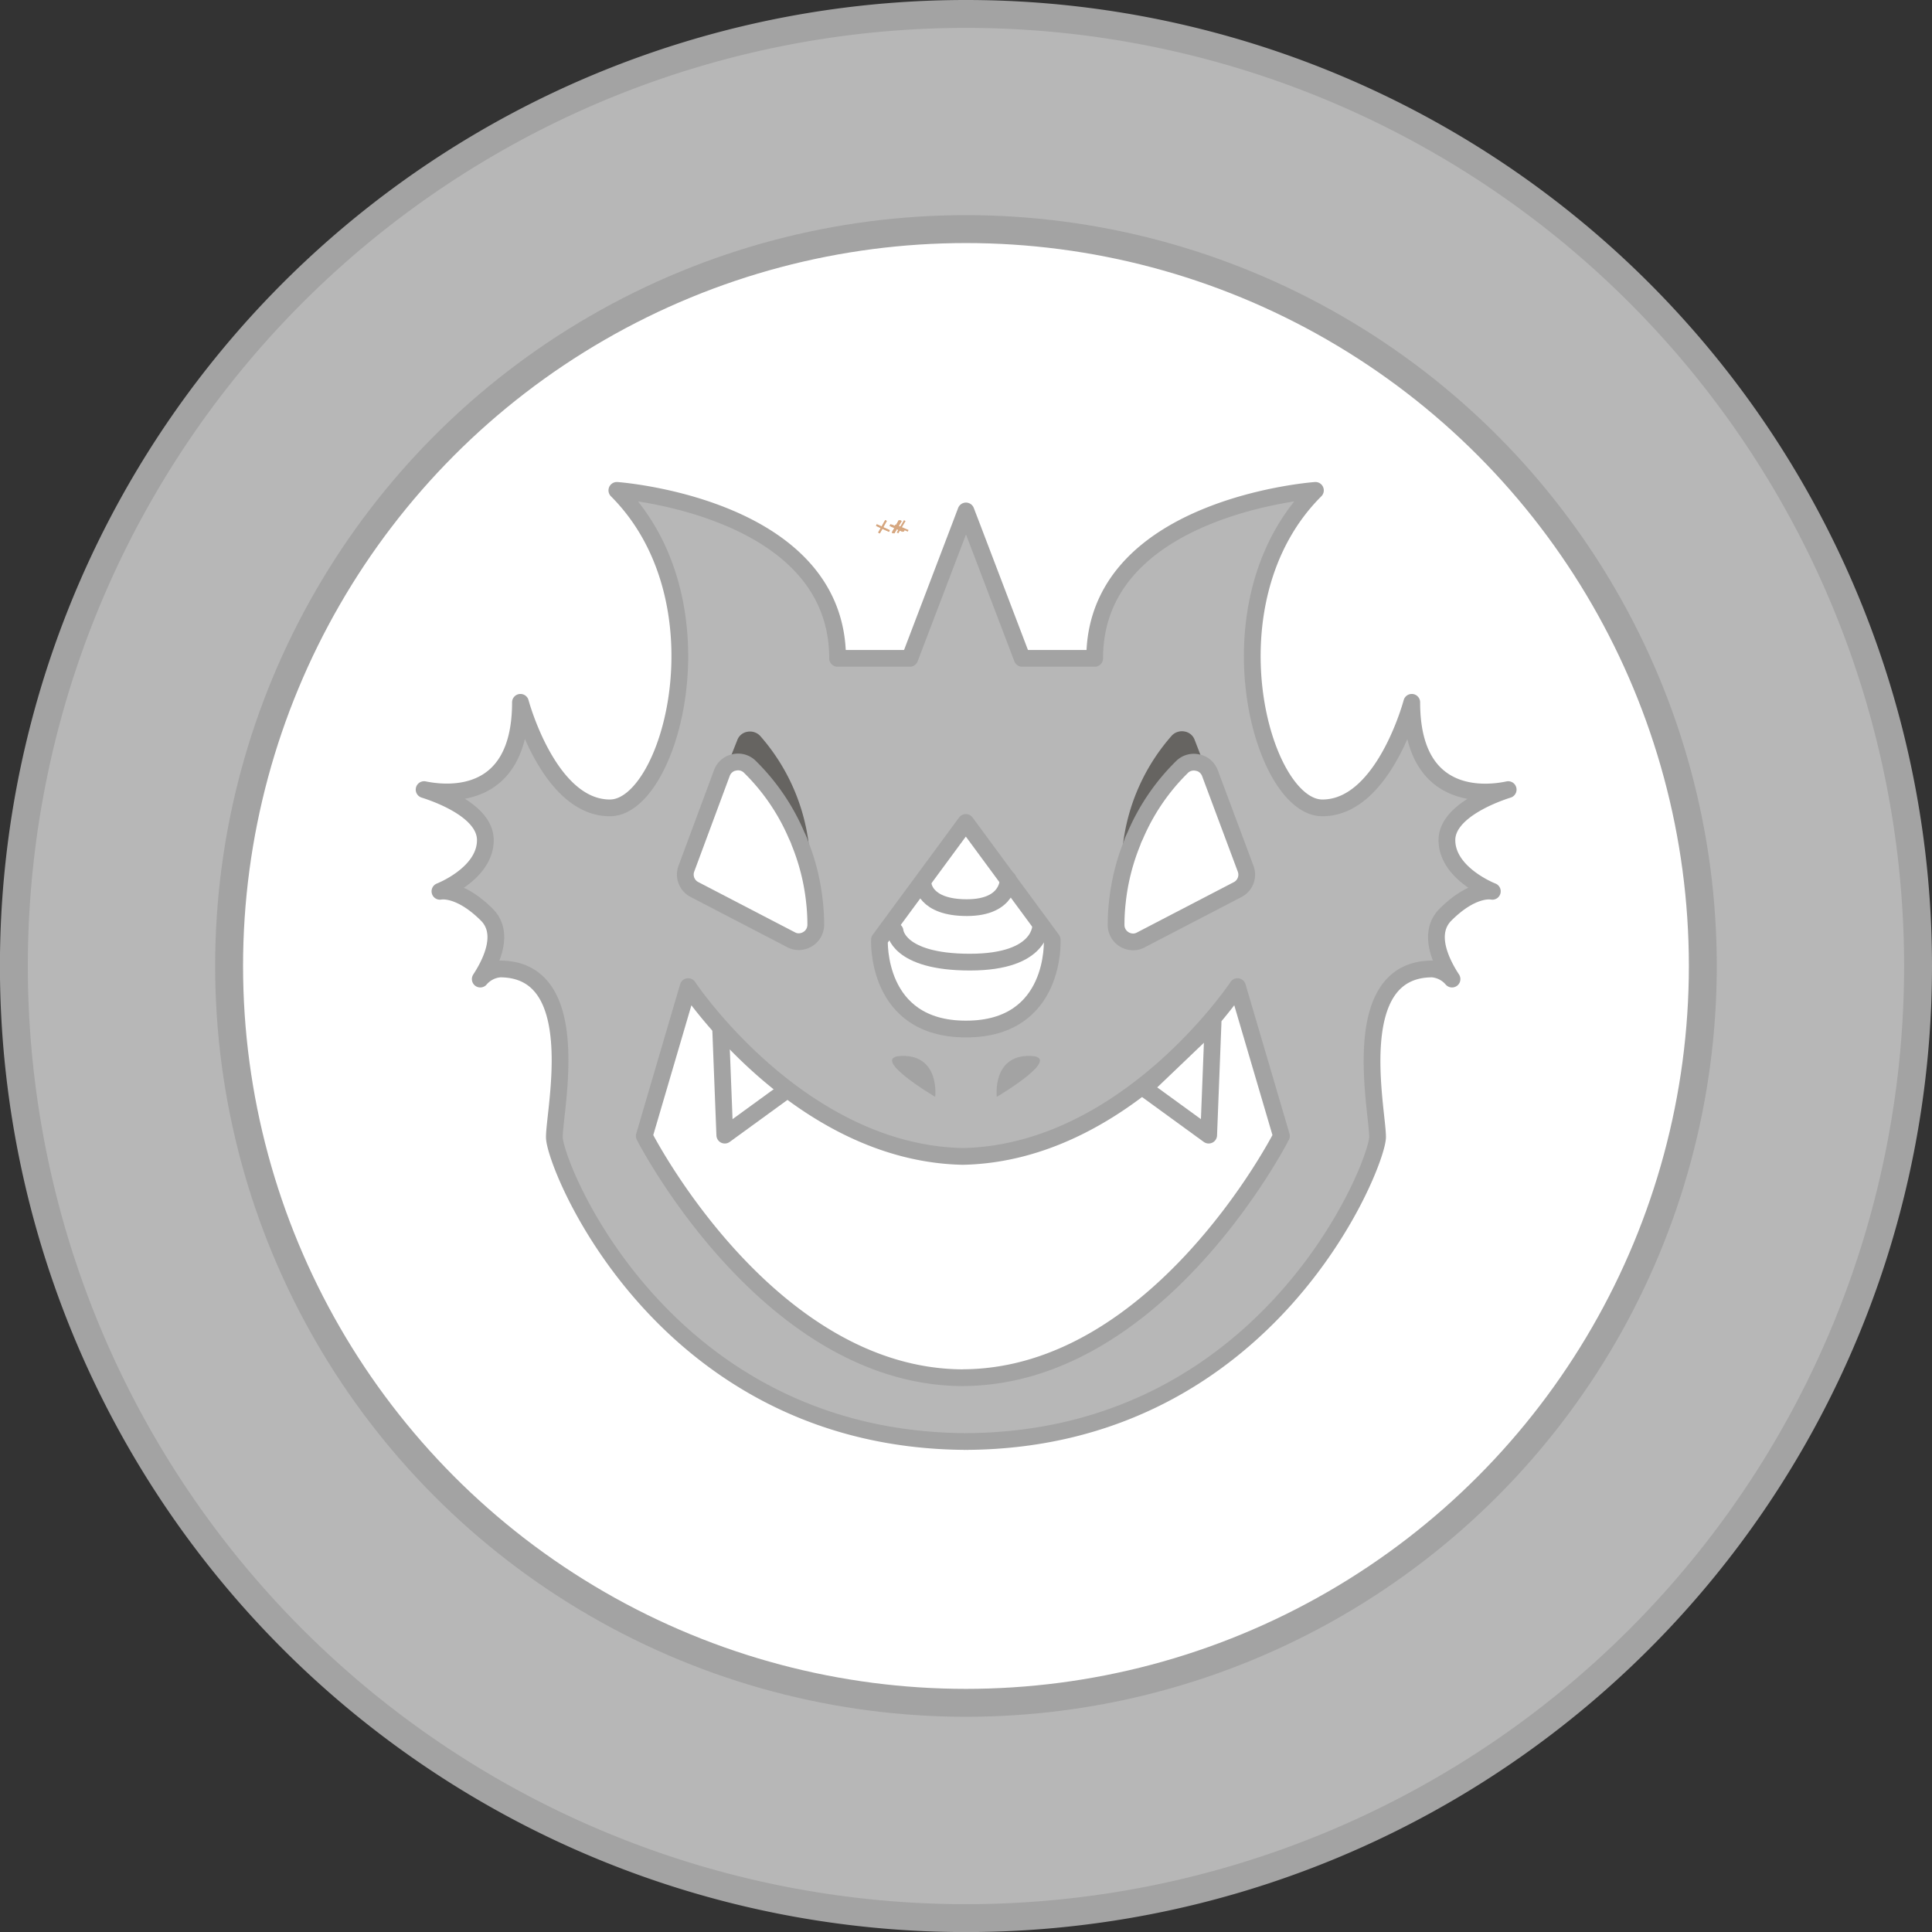 <svg xmlns="http://www.w3.org/2000/svg" viewBox="0 0 276.93 276.93"><rect x="0" y="0" width="276.93" height="276.93" fill="#333333" stroke="none"/><defs><style>.cls-1,.cls-5{fill:#b7b7b7;}.cls-1,.cls-2,.cls-4,.cls-5,.cls-7{stroke:#a3a3a3;}.cls-1,.cls-2,.cls-3{stroke-miterlimit:10;}.cls-1,.cls-2{stroke-width:4px;}.cls-2,.cls-4{fill:#fff;}.cls-3,.cls-7{fill:none;}.cls-3{stroke:#d6a780;stroke-width:2.05px;}.cls-4,.cls-5,.cls-7{stroke-linecap:round;stroke-linejoin:round;stroke-width:2.4px;}.cls-6{fill:#666461;}.cls-8{fill:#a3a3a3;}</style></defs><g id="Layer_2" data-name="Layer 2"><g id="Layer_1-2" data-name="Layer 1"><path class="cls-1" d="M274.93,138.46A136.47,136.47,0,1,1,138.46,2,136.47,136.47,0,0,1,274.93,138.46Z"/><circle class="cls-2" cx="138.46" cy="138.46" r="105.62"/><line class="cls-3" x1="126.5" y1="75.81" x2="126.61" y2="75.57"/><line class="cls-3" x1="126.61" y1="75.57" x2="126.38" y2="75.44"/><line class="cls-3" x1="126.5" y1="75.81" x2="126.61" y2="75.57"/><line class="cls-3" x1="126.61" y1="75.57" x2="126.38" y2="75.44"/><line class="cls-3" x1="128.45" y1="75.81" x2="128.56" y2="75.57"/><line class="cls-3" x1="128.56" y1="75.57" x2="128.33" y2="75.44"/><line class="cls-3" x1="128.45" y1="75.81" x2="128.56" y2="75.57"/><line class="cls-3" x1="128.56" y1="75.57" x2="128.33" y2="75.44"/><line class="cls-3" x1="128.62" y1="75.81" x2="128.72" y2="75.57"/><line class="cls-3" x1="128.72" y1="75.57" x2="128.5" y2="75.44"/><line class="cls-3" x1="128.62" y1="75.81" x2="128.72" y2="75.57"/><line class="cls-3" x1="128.72" y1="75.57" x2="128.5" y2="75.44"/><line class="cls-3" x1="129.18" y1="75.81" x2="129.28" y2="75.57"/><line class="cls-3" x1="129.28" y1="75.57" x2="129.06" y2="75.44"/><polygon class="cls-4" points="103.26 146.55 103.89 162.71 113.13 155.99 103.26 146.55"/><polygon class="cls-4" points="173.88 146.55 173.25 162.71 164.01 155.99 173.88 146.55"/><path class="cls-5" d="M207.4,120.42c0-4.19,6.95-6.66,8.78-7.24-2.4.52-13.82,2.32-13.82-12.51,0,0-4,15.13-12.81,15.13s-16.87-29.68-1-45.51c0,0-31.64,2.25-31.64,24.08H146.52l-7.17-18.81-.89-2.32-.88,2.32-7.17,18.81H120.06c0-21.83-31.64-24.08-31.64-24.08,15.83,15.83,7.78,45.51-1,45.51s-12.82-15.13-12.82-15.13c0,14.83-11.41,13-13.81,12.51,1.83.58,8.78,3,8.78,7.24,0,4.83-6.51,7.34-6.51,7.34s2.72-.63,6.72,3.35c2.64,2.64.68,6.75-.94,9.23a4.15,4.15,0,0,1,2.83-1.45C84,138.89,79.46,159,79.46,163S95,206.21,138.12,206.62a1.83,1.83,0,0,0,.34,0,1.89,1.89,0,0,0,.35,0c43.14-.41,58.65-39.75,58.65-43.65s-4.48-24.08,7.84-24.08a4.15,4.15,0,0,1,2.83,1.45c-1.62-2.48-3.58-6.59-.94-9.23,4-4,6.72-3.35,6.72-3.35S207.4,125.25,207.4,120.42Zm-101.09-4.94a35,35,0,0,1,6.33,14.93l-10-5.19Zm31.81,82h-.21c-28-.18-45.56-34.65-45.56-34.65l6.29-21.41s15.84,23.86,39.37,24.34c23.54-.48,39.37-24.34,39.37-24.34l6.3,21.41S166.14,197.29,138.12,197.47Z"/><path class="cls-6" d="M161,120.79a1.73,1.73,0,0,0,.63,1.54,31.61,31.61,0,0,1,7.52-11.69,2.38,2.38,0,0,1,2.21-.56,2.42,2.42,0,0,1,1.26.77,1.66,1.66,0,0,0,0-1.22L171.22,106a1.86,1.86,0,0,0-1.44-1.15,2,2,0,0,0-1.8.57A28.78,28.78,0,0,0,161,120.79Z"/><path class="cls-4" d="M178.54,124.5l-5.12-13.71a2.43,2.43,0,0,0-.73-1h0a2.18,2.18,0,0,0-1-.47,2.39,2.39,0,0,0-2.2.56,30.63,30.63,0,0,0-6.77,9.9c-.14.28-.26.56-.38.85,0,0,0,0,0,.05a31.4,31.4,0,0,0-2.18,8.64,28.88,28.88,0,0,0-.18,3.26,2.4,2.4,0,0,0,1.17,2.07,2.45,2.45,0,0,0,1.26.36,2.29,2.29,0,0,0,1.11-.28l13.85-7.2A2.41,2.41,0,0,0,178.54,124.5Z"/><path class="cls-6" d="M115.9,120.79a1.73,1.73,0,0,1-.63,1.54,31.61,31.61,0,0,0-7.52-11.69,2.38,2.38,0,0,0-2.21-.56,2.42,2.42,0,0,0-1.26.77,1.66,1.66,0,0,1,0-1.22l1.42-3.59a1.86,1.86,0,0,1,1.44-1.15,2,2,0,0,1,1.8.57A28.78,28.78,0,0,1,115.9,120.79Z"/><path class="cls-4" d="M99.54,127.5l13.85,7.2a2.29,2.29,0,0,0,1.11.28,2.48,2.48,0,0,0,1.26-.36,2.4,2.4,0,0,0,1.17-2.07,28.88,28.88,0,0,0-.18-3.26,31.4,31.4,0,0,0-2.18-8.64s0,0,0-.05c-.12-.29-.24-.57-.38-.85a30.63,30.63,0,0,0-6.77-9.9,2.39,2.39,0,0,0-2.2-.56,2.18,2.18,0,0,0-1,.47h0a2.43,2.43,0,0,0-.73,1L98.39,124.5A2.41,2.41,0,0,0,99.54,127.5Z"/><path class="cls-4" d="M138.49,147.5h-.05c-13,0-12.38-12.8-12.38-12.8l12.38-16.81s0,.24,0,.69c0-.45,0-.69,0-.69l12.38,16.81S151.5,147.5,138.49,147.5Z"/><path class="cls-7" d="M132.32,126.72s.17,3.38,6.26,3.38,5.93-4.06,5.93-4.06"/><path class="cls-7" d="M128.3,133.47s.29,4.44,10.73,4.44,10.15-5.33,10.15-5.33"/><path class="cls-8" d="M134.05,157.22s.7-5.87-4.62-5.87S134.05,157.22,134.05,157.22Z"/><path class="cls-8" d="M142.88,157.22s-.7-5.87,4.62-5.87S142.88,157.22,142.88,157.22Z"/></g></g></svg>